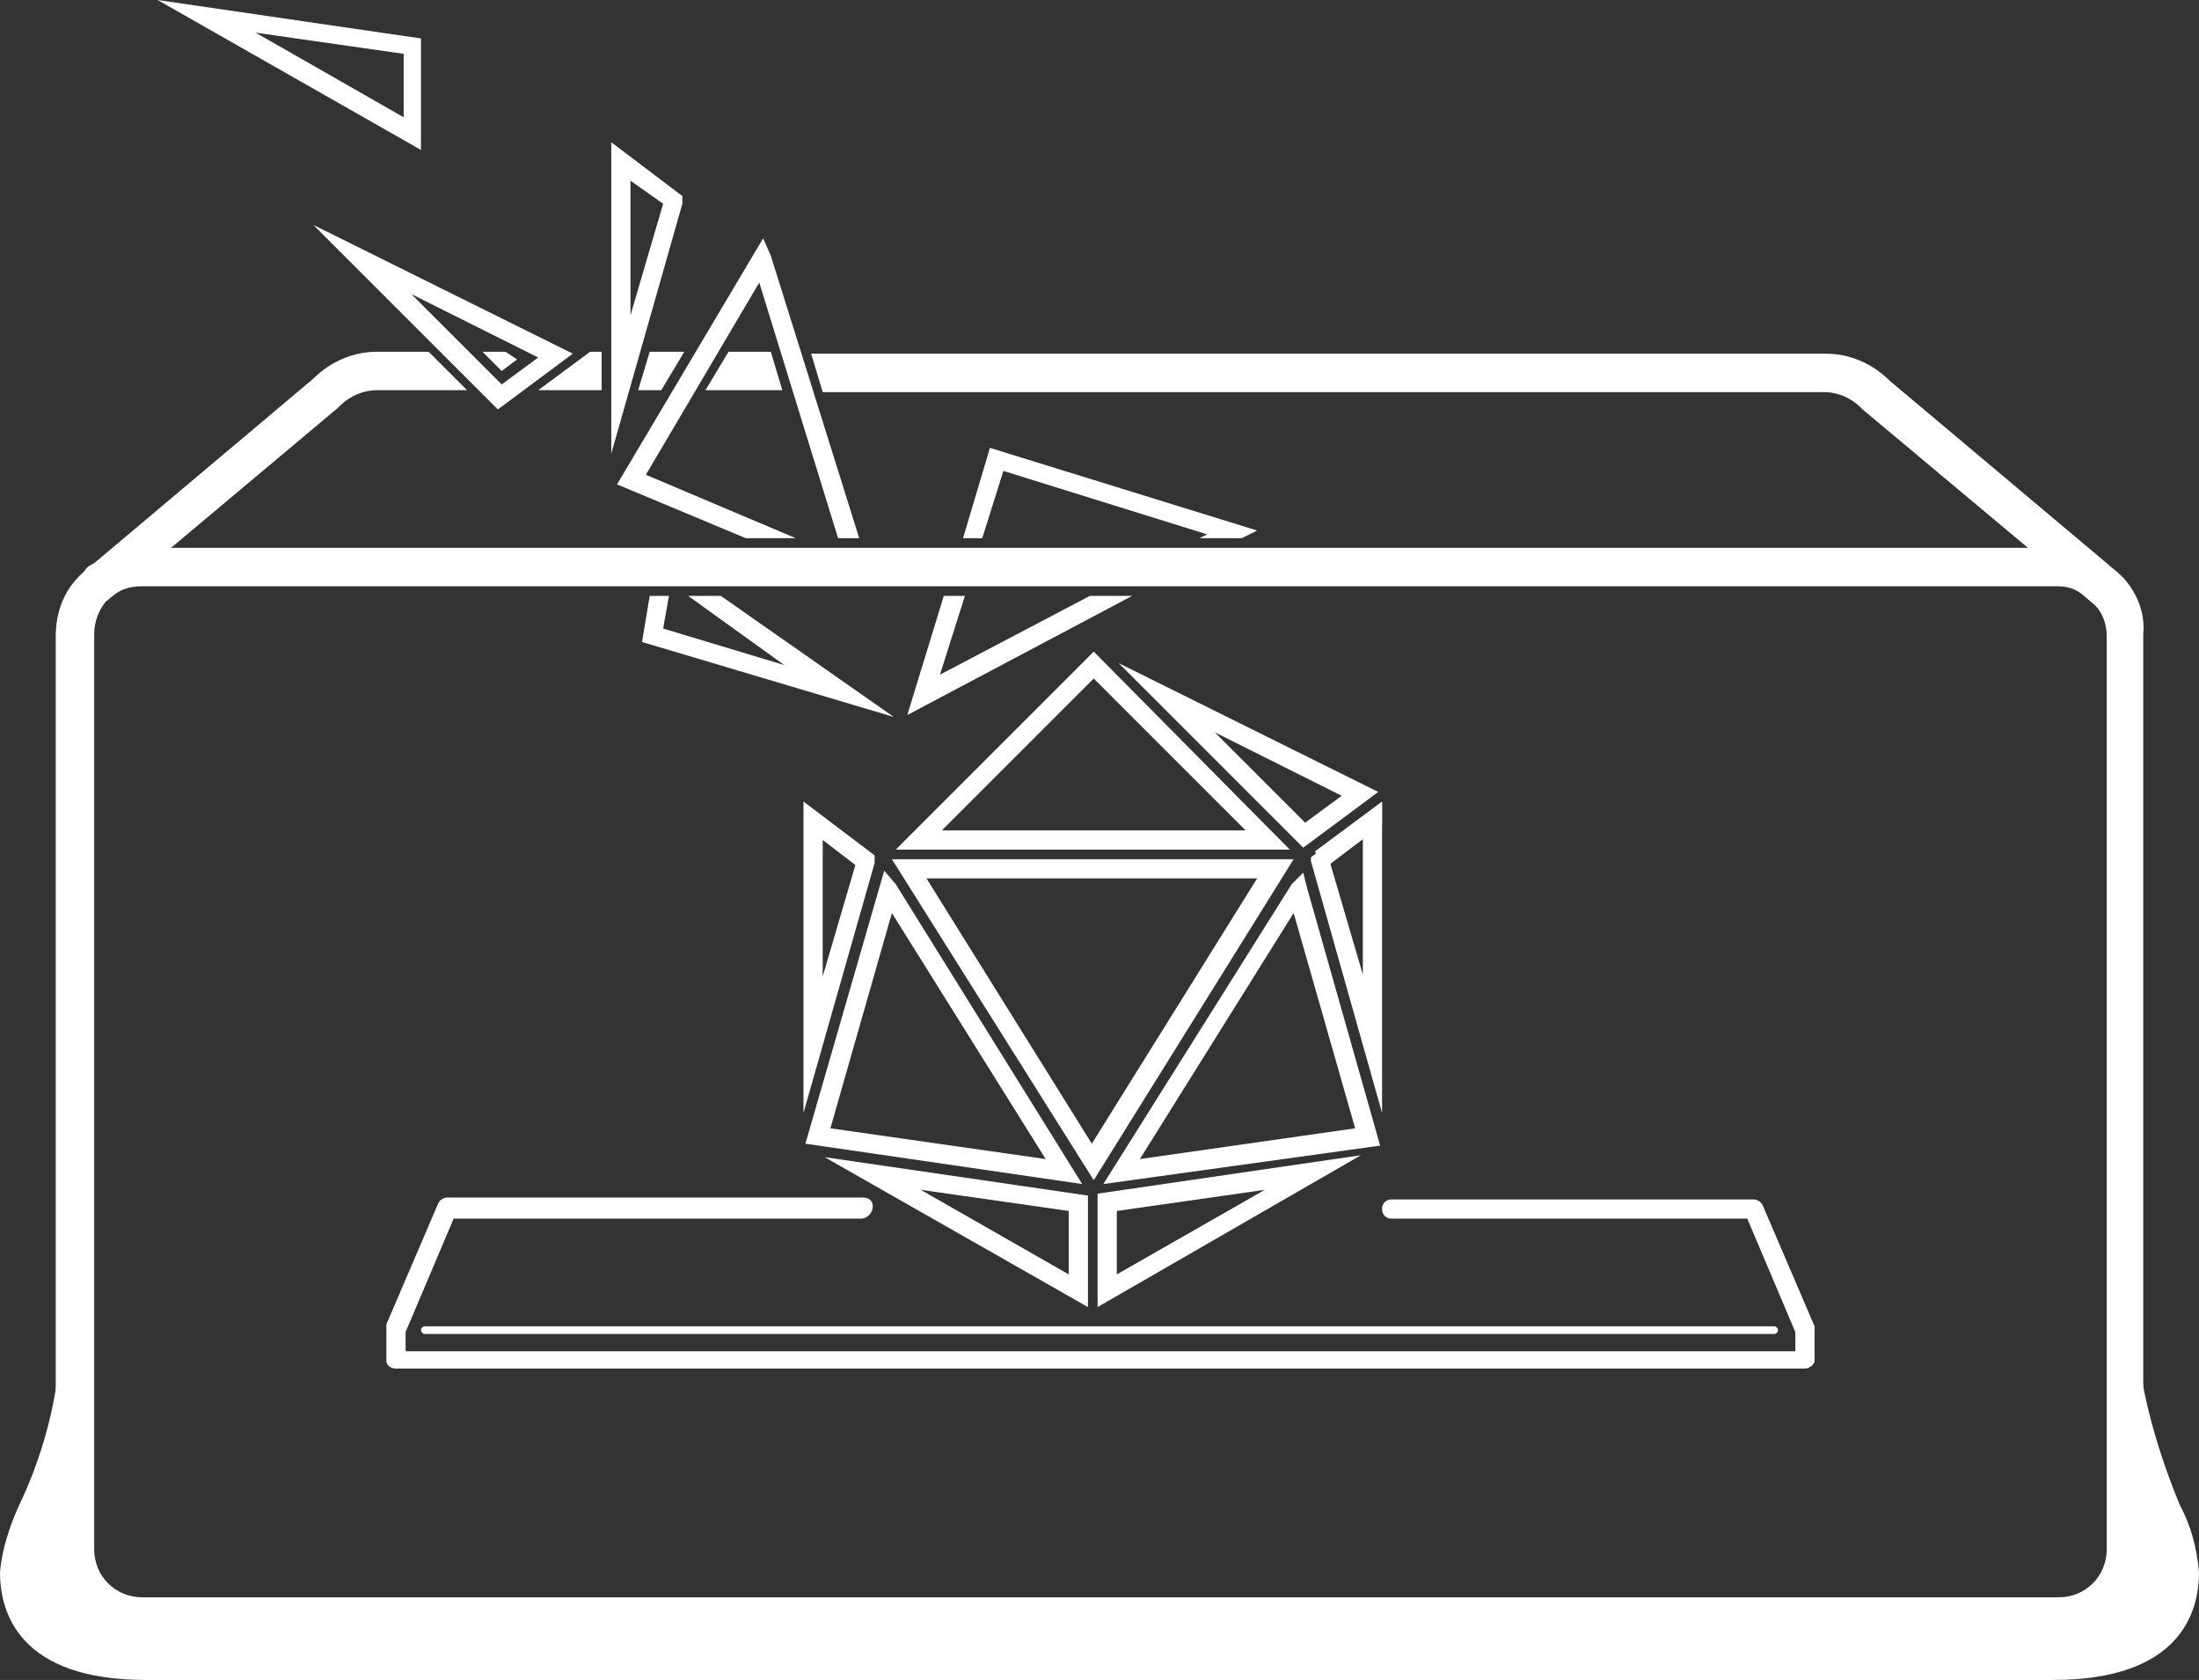 <?xml version="1.0" encoding="utf-8"?>
<!-- Generator: Adobe Illustrator 25.2.1, SVG Export Plug-In . SVG Version: 6.00 Build 0)  -->
<svg version="1.1" id="Layer_1" xmlns="http://www.w3.org/2000/svg" xmlns:xlink="http://www.w3.org/1999/xlink" x="0px" y="0px"
	 viewBox="0 0 114.4 87.4" style="enable-background:new 0 0 114.4 87.4;" xml:space="preserve">
<rect x="0" y="0" width="114.4" height="87.4" fill="#333333" stroke="none"/>
<style type="text/css">
	.st0{fill:#FFFFFF;}
	.st1{fill:none;}
</style>
<path class="st0" d="M21.9,7.8L8.2,0l13.7,2V7.8z M13.3,1.7L21,6.1V2.8L13.3,1.7z"/>
<path class="st0" d="M56.9,61.4L46.4,44.7h20.9L56.9,61.4z M48.2,45.7l8.6,13.8l8.6-13.8H48.2z"/>
<path class="st0" d="M56.3,61.6l-14.4-2.1L46,45.3l0.6,0.7L56.3,61.6z M43.2,58.7l11.2,1.6l-8-12.8L43.2,58.7z"/>
<path class="st0" d="M57.4,61.6L67.2,46l0.6-0.6l0.2,0.8l3.8,13.4L57.4,61.6z M67.3,47.5l-8,12.8l11.2-1.6L67.3,47.5z"/>
<path class="st0" d="M57.1,68v-5.9l13.7-2L57.1,68z M58.1,63v3.3l7.7-4.4L58.1,63z"/>
<path class="st0" d="M56.6,68l-13.7-7.8l13.7,2V68z M47.9,61.9l7.7,4.4V63L47.9,61.9z"/>
<path class="st0" d="M67.1,44.2H46.6l10.3-10.3L67.1,44.2z M49,43.2h15.8l-7.9-7.9L49,43.2z"/>
<path class="st0" d="M67.8,44.1l-9.6-9.6l13.5,6.7L67.8,44.1z M63.2,38.1l4.7,4.7l1.9-1.4L63.2,38.1z"/>
<polygon class="st0" points="69,45.1 68.4,44.3 71.9,41.7 71.9,42.9 "/>
<path class="st0" d="M71.9,57.9l-3.7-13.1v-0.2l3.7-2.8V57.9z M69.2,44.9l1.7,5.8v-7.1L69.2,44.9z"/>
<path class="st0" d="M41.8,57.9V41.7l3.7,2.8v0.4L41.8,57.9z M42.8,43.7v7.1l1.7-5.8L42.8,43.7z"/>
<polygon class="st0" points="35.8,31 40.8,34.6 34.5,32.7 34.8,31 33.8,31 33.4,33.4 46.5,37.3 37.5,31 "/>
<path class="st0" d="M92.3,69.4H22.1c-0.1,0-0.2-0.1-0.2-0.2S22,69,22.1,69h70.2c0.1,0,0.2,0.1,0.2,0.2
	C92.5,69.3,92.4,69.4,92.3,69.4z"/>
<path class="st0" d="M93.9,71.2H20.6c-0.3,0-0.5-0.2-0.5-0.4c0,0,0,0,0-0.1v-1.8l2.7-6.3c0.1-0.2,0.3-0.3,0.5-0.3h21.6
	c0.3,0,0.5,0.2,0.5,0.4c0,0,0,0,0,0.1c0,0.3-0.3,0.6-0.6,0.6H23.6l-2.5,5.9v1h72.3v-1l-2.5-5.9H72.4c-0.3,0-0.5-0.2-0.5-0.5
	s0.2-0.5,0.5-0.5h18.8c0.2,0,0.4,0.1,0.5,0.3l2.7,6.3v1.8C94.4,71,94.1,71.2,93.9,71.2z"/>
<path class="st0" d="M113.4,78.3c-0.9-2.2-1.6-4.4-2-6.7c0-0.3-0.3-0.4-0.5-0.4c-0.3,0-0.5,0.2-0.5,0.4c0,0,0,0,0,0.1
	s-0.4,5.6-0.4,9.1c0,3-4,3-4.2,3H8.6c-0.2,0-4.2-0.1-4.2-3c0-3.5-0.4-9-0.4-9.1c0-0.3-0.2-0.5-0.4-0.5c0,0,0,0-0.1,0
	c-0.2,0-0.5,0.2-0.5,0.4c-0.3,2.3-1,4.6-2,6.7c-0.5,1.1-0.9,2.3-1,3.5c0,2.1,1,5.6,7.6,5.6h99.2c6.6,0,7.6-3.5,7.6-5.6
	C114.3,80.6,114,79.4,113.4,78.3z"/>
<polygon class="st0" points="51.1,28 52.2,24.5 62.8,27.8 62.4,28 64.6,28 65.4,27.6 51.5,23.3 50.1,28 "/>
<polygon class="st0" points="56.7,31 48.9,35.1 50.2,31 49.1,31 47.2,37.2 58.9,31 "/>
<polygon class="st0" points="37.9,18.3 36.7,20.3 40.7,20.3 40.1,18.3 "/>
<path class="st1" d="M108.3,30.9c-0.4-0.2-0.8-0.4-1.3-0.4H7.4c-0.5,0-1,0.1-1.4,0.4l-0.5,0.5c-0.4,0.5-0.6,1.1-0.6,1.7v47.6
	c0,1.4,1.1,2.5,2.5,2.5l0,0H107c1.4,0,2.5-1.1,2.5-2.5l0,0V33c0-0.6-0.2-1.2-0.6-1.6L108.3,30.9z"/>
<polygon class="st0" points="34.4,20.3 35.6,18.3 33.8,18.3 33.2,20.3 "/>
<polygon class="st0" points="26.9,18.7 26.3,18.3 25.1,18.3 26.1,19.3 "/>
<path class="st0" d="M110.5,30.1L110.5,30.1l-0.2-0.2c-0.2-0.2-0.5-0.4-0.7-0.6l-11.3-9.5c-0.9-0.9-2.1-1.4-3.3-1.4H42.2l0.6,2h52.1
	c0.7,0,1.4,0.3,1.9,0.8l0.1,0.1l8.6,7.2H8.9l8.7-7.3l0.1-0.1c0.5-0.5,1.2-0.8,1.9-0.8h4.7l-2-2h-2.7c-1.2,0-2.4,0.5-3.3,1.4
	L4.9,29.3c-0.2,0.1-0.4,0.2-0.5,0.4l-0.2,0.2L4.1,30c-0.8,0.8-1.2,1.9-1.2,3.1v47.6c0,2.5,2,4.5,4.5,4.5l0,0H107
	c2.5,0,4.5-2,4.5-4.5l0,0V33C111.6,31.9,111.2,30.9,110.5,30.1z M109.6,80.6c0,1.4-1.1,2.5-2.5,2.5l0,0H7.4c-1.4,0-2.5-1.1-2.5-2.5
	l0,0V33c0-0.6,0.2-1.2,0.6-1.7L6,30.9c0.4-0.3,0.9-0.4,1.4-0.4H107c0.5,0,0.9,0.1,1.3,0.4l0.7,0.6c0.4,0.4,0.6,1,0.6,1.6V80.6z"/>
<polygon class="st0" points="31.3,18.3 30.7,18.3 28,20.3 31.3,20.3 "/>
<polygon class="st0" points="41.4,28 33.6,24.7 39.5,14.7 43.6,28 44.7,28 40.1,13.3 39.7,12.4 32.1,25.2 38.8,28 "/>
<path class="st0" d="M31.8,23.6V7.4l3.7,2.8v0.4L31.8,23.6z M32.8,9.4v7l1.7-5.8L32.8,9.4z"/>
<path class="st0" d="M25.9,21.3l-9.6-9.6l13.5,6.7L25.9,21.3z M21.4,15.3l4.7,4.7l1.9-1.4L21.4,15.3z"/>
</svg>

